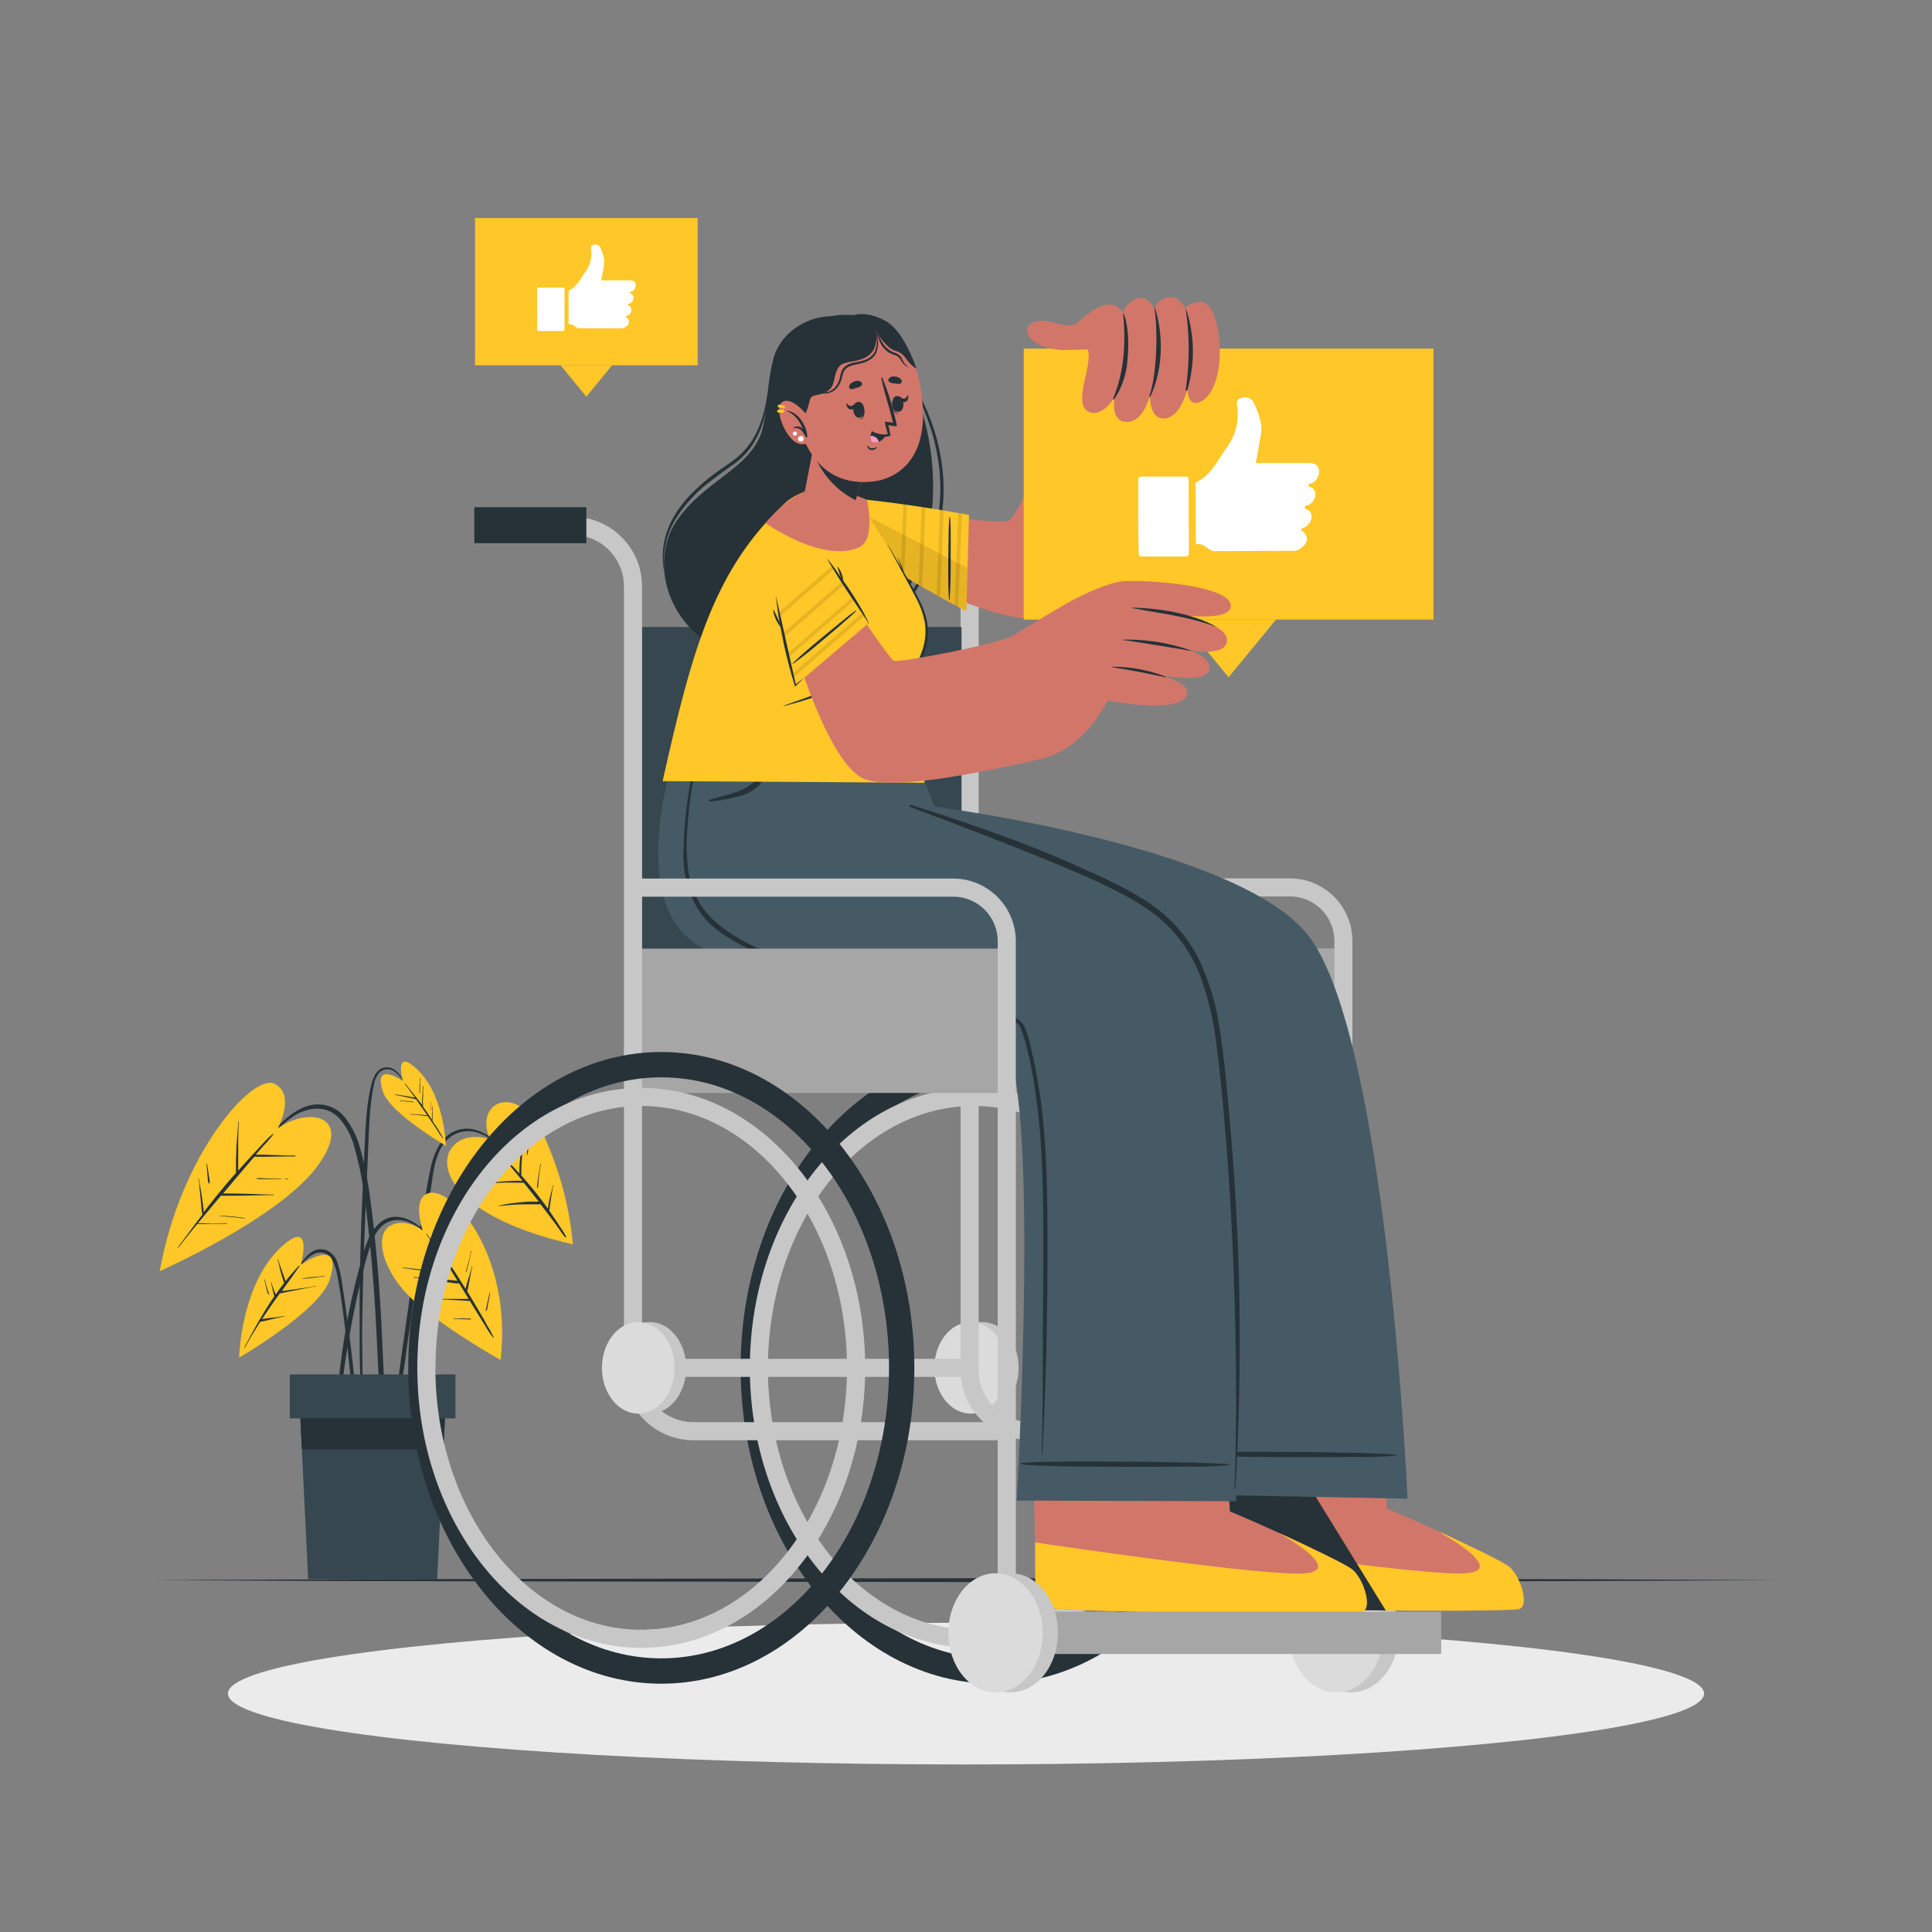 <svg xmlns="http://www.w3.org/2000/svg" viewBox="0 0 500 500"><rect x="0" y="0" width="500" height="500" fill="#808080" stroke="none"/><g id="freepik--Plant--inject-5"><path d="M131.39,298.18c-3.32-3.26-7.62-7.19-12.7-5.79-4.78,1.32-6.6,6.54-7.46,10.88-1.1,5.6-2,11.26-2.85,16.9s-1.74,11.39-2.56,17.1q-.69,4.83-1.37,9.66c-.23,1.61-.45,3.22-.67,4.83s-.49,3.16-.57,4.76c0,.5.77.58.88.09.61-2.68.87-5.48,1.26-8.2l1.2-8.23c.79-5.45,1.62-10.89,2.44-16.34s1.67-10.88,2.54-16.32c.73-4.61,1.08-10.34,5.17-13.38a7.9,7.9,0,0,1,7.65-.72c2.69,1,4.84,2.95,6.94,4.86C131.36,298.34,131.45,298.24,131.39,298.18Z" style="fill:#263238"></path><path d="M126.84,294.85s-6.79-2.44-10.14,2.51.65,17.56,31.57,24.67a87.32,87.32,0,0,0-7.44-27.95C134.21,279.63,122.39,285.1,126.84,294.85Z" style="fill:#FFC727"></path><path d="M146.5,320a25,25,0,0,0-1.56-2.51c-.52-.79-1-1.59-1.57-2.38l-1.21-1.77c0-.14,0-.29.06-.44s.07-.53.11-.8c.07-.58.16-1.16.24-1.74s.18-1.15.29-1.72a9.08,9.08,0,0,1,.41-1.82c0-.09-.13-.14-.14,0a7.3,7.3,0,0,1-.27,1c-.08.26-.14.52-.21.78-.15.59-.29,1.18-.43,1.77s-.22,1.09-.31,1.64c0,.26-.09.53-.12.79-.55-.78-1.12-1.56-1.7-2.33-1.64-2.16-3.38-4.24-5.17-6.27l0-.06a55.81,55.81,0,0,1,.8-9.66c0-.08-.11-.13-.13,0a33.13,33.13,0,0,0-1.16,9.24c-.64-.72-1.29-1.44-2-2.15-1.51-1.61-3-3.21-4.61-4.77-.06-.06-.16,0-.1.1,2.6,2.8,5.08,5.72,7.49,8.7a50.64,50.64,0,0,0-5.65.21c-2.1.15-4.18.42-6.26.71a.07.07,0,1,0,0,.13,59.46,59.46,0,0,1,6.25-.56c2-.08,4,0,6,0,1.3,1.62,2.59,3.24,3.86,4.89h-.29c-.47,0-.94,0-1.42,0-.94,0-1.88.08-2.81.16a44,44,0,0,0-5.71.86.07.07,0,0,0,0,.13c1.9-.21,3.81-.39,5.72-.45.91,0,1.82,0,2.73,0h1.43a1.83,1.83,0,0,0,.78-.08c.83,1.08,1.66,2.16,2.48,3.25.66.86,1.31,1.73,1.94,2.61s1.24,1.88,2,2.72A.07.07,0,0,0,146.5,320Z" style="fill:#263238"></path><path d="M129.8,301.87a20.34,20.34,0,0,0-3.31-.16c-1.1,0-2.21,0-3.31.07a.07.07,0,1,0,0,.14c1.12-.08,2.24-.1,3.36-.08s2.16.12,3.24.09A0,0,0,0,0,129.8,301.87Z" style="fill:#263238"></path><path d="M139.5,304.36c.13-1.05.26-2.11.49-3.15a.07.07,0,1,0-.14,0c-.16,1-.36,2.07-.51,3.11q-.12.78-.21,1.56a7.4,7.4,0,0,0-.13,1.48.09.09,0,0,0,.18,0,8.94,8.94,0,0,0,.16-1.47C139.39,305.37,139.44,304.87,139.5,304.36Z" style="fill:#263238"></path><path d="M137.47,292.66c-.27,1-.54,2.07-.73,3.12-.1.53-.18,1.06-.25,1.6a6.27,6.27,0,0,0-.1,1.56s.07,0,.08,0a8.16,8.16,0,0,0,.24-1.48c.07-.52.15-1,.24-1.54.19-1.08.38-2.15.65-3.21C137.62,292.63,137.49,292.58,137.47,292.66Z" style="fill:#263238"></path><path d="M92.09,360.85c-.17-1.94-.36-3.89-.57-5.83q-.6-5.79-1.39-11.54c-.52-3.82-1-7.66-1.62-11.47a28.91,28.91,0,0,0-1.18-5.21,4.94,4.94,0,0,0-2.89-3.26c-3.64-1.25-6.09,2.52-7.56,5.19a.07.07,0,1,0,.12.06c.88-1.26,3.31-4.81,6.07-4.64,1.86.11,3.35,1.42,4.24,6.05,2.22,11.54,4.22,34.95,4.45,36.48.13.81.7.78.71-.09C92.48,364.67,92.25,362.76,92.09,360.85Z" style="fill:#263238"></path><path d="M77.86,327.29S81,316.07,74,321.68C62.31,331,61.9,351.35,61.9,351.35s20.8-12.08,23.38-20.05C89.14,319.43,77.86,327.29,77.86,327.29Z" style="fill:#FFC727"></path><path d="M81.8,332.8c-1.63.33-3.29.55-4.94.79l-2.34.33-1.59.19c1.55-2.14,3.11-4.26,4.6-6.44.06-.09-.07-.17-.14-.1a46.09,46.09,0,0,0-3.48,4c-.3-.87-.61-1.74-.92-2.61s-.73-2-1-3c0-.09-.15-.05-.13,0,.28,1,.48,2.08.76,3.11s.57,2,.92,2.95c-.76,1-1.49,2-2.2,3-.36-1-.8-2-1.12-3a.07.07,0,1,0-.13,0c.37,1.14.57,2.32.92,3.47-.47.7-1,1.39-1.41,2.1-.84,1.3-1.63,2.62-2.4,3.95a.31.31,0,0,0-.19.31c-1.31,2.28-2.56,4.58-3.79,6.91,0,.08.08.15.12.07,1.23-2.3,2.61-4.54,4-6.74h0a3.42,3.42,0,0,1,.68-.13l.72-.16c.54-.11,1.07-.25,1.6-.39,1.06-.26,2.1-.51,3.17-.69.09,0,.05-.15,0-.13-1.26.24-2.52.38-3.79.53-.6.07-1.2.14-1.8.24h-.08c.74-1.14,1.5-2.26,2.27-3.38s1.53-2.18,2.31-3.26c.72-.1,1.44-.29,2.15-.43l2.42-.47c1.61-.31,3.21-.67,4.83-.94C81.93,332.92,81.89,332.79,81.8,332.8Z" style="fill:#263238"></path><path d="M69.3,333.91c-.1-.3-.19-.6-.28-.89a17.43,17.43,0,0,1-.48-1.89c0-.08-.15,0-.13,0,.13.64.28,1.27.43,1.9a12.12,12.12,0,0,0,.54,1.87.13.13,0,0,0,.24-.07C69.53,334.54,69.4,334.23,69.3,333.91Z" style="fill:#263238"></path><path d="M83.93,330.2c-1,.15-1.91.21-2.86.3s-1.91.21-2.86.36a0,0,0,0,0,0,.08c1-.07,1.91-.14,2.86-.26s1.9-.27,2.86-.34C84,330.34,84,330.19,83.93,330.2Z" style="fill:#263238"></path><path d="M98.9,346.64c-.37-8.27-.9-16.52-1.73-24.75-.41-4.1-.87-8.2-1.45-12.28a89,89,0,0,0-2.37-11.89,23,23,0,0,0-3.95-8.38,9,9,0,0,0-8-3.48c-3.62.44-6.53,2.72-9.05,5.2-2.82,2.78-5.41,5.81-8,8.78-.66.75-1.32,1.51-2,2.27-.06.07,0,.17.1.1,2.56-2.94,5.22-5.8,8-8.53,2.57-2.53,5.22-5.29,8.78-6.33a9.07,9.07,0,0,1,5.11-.12,8,8,0,0,1,3.48,2.21,18.17,18.17,0,0,1,3.93,7.64c2.23,7.6,3,15.57,3.85,23.42s1.4,16,1.81,24,.71,16.1,1.49,24.12c.09,1,.22,2,.35,3,.08.66,1.11.66,1.06,0C99.65,363.24,99.27,355,98.9,346.64Z" style="fill:#263238"></path><path d="M71.9,292s4.72-8.73-.86-11.53-24.25,18-29.7,48.5c0,0,30.15-13.34,40.39-26.63S80.36,286.07,71.9,292Z" style="fill:#FFC727"></path><path d="M76.33,299.06c-3.39,0-6.77-.26-10.16-.23.64-.73,1.27-1.46,1.91-2.18a32.15,32.15,0,0,0,2.65-3.08c0-.07,0-.17-.12-.12A24.94,24.94,0,0,0,68,296l-2.53,2.72c-1.29,1.4-2.56,2.83-3.83,4.25,0-.14,0-.27,0-.41,0-.59,0-1.19,0-1.78l0-3.45c0-2.33,0-4.67.18-7,0-.09-.13-.09-.14,0-.16,2.34-.4,4.66-.52,7,0,1.14-.08,2.29-.09,3.44,0,.6,0,1.19,0,1.78,0,.33,0,.67,0,1l-.6.67c-2.7,3.09-5.28,6.28-7.78,9.54,0-.18,0-.37,0-.54l-.12-1.08c-.09-.78-.2-1.55-.31-2.32s-.23-1.46-.35-2.18-.33-1.64-.4-2.46c0-.1-.15-.08-.13,0a22.66,22.66,0,0,1,.28,2.48L51.9,310c.06.74.13,1.49.21,2.23,0,.36.07.72.11,1.08,0,.18,0,.36.06.54a1,1,0,0,0,.15.42c-.43.56-.87,1.12-1.29,1.69-1.71,2.26-3.39,4.55-5.07,6.83,0,.07,0,.17.1.1,1.59-2.07,3.23-4.11,4.89-6.13,1.24.06,2.5,0,3.74-.06l3.92,0a.07.07,0,0,0,0-.14c-1.31,0-2.61.05-3.92.05s-2.41-.05-3.6,0q2.19-2.66,4.41-5.29c.53-.64,1.08-1.28,1.62-1.92a7.61,7.61,0,0,0,1.51.05h1.78c1.12,0,2.23,0,3.34-.05,2.3,0,4.61-.11,6.91-.11.09,0,.08-.14,0-.14-2.3,0-4.6-.13-6.91-.19l-3.34-.08-1.79,0c-.33,0-.68,0-1,0l3.8-4.51a.11.11,0,0,0,.07-.08c1.24-1.45,2.47-2.91,3.72-4.36l.52-.59c3.51.11,7-.12,10.53-.05A.07.07,0,0,0,76.33,299.06Z" style="fill:#263238"></path><path d="M74.6,305.05h-.82a.06.06,0,1,0,0,.12h.82A.07.07,0,0,0,74.6,305.05Z" style="fill:#263238"></path><path d="M72.77,305.06,69.52,305l-1.63-.05a5.94,5.94,0,0,0-1.52,0c-.05,0,0,.08,0,.1a5.85,5.85,0,0,0,1.51.11l1.63,0h3.26C72.87,305.2,72.86,305.06,72.77,305.06Z" style="fill:#263238"></path><path d="M63.29,315.24a45.06,45.06,0,0,0-6.66-.61s0,.05,0,.05c2.21.21,4.43.33,6.63.69C63.35,315.39,63.38,315.25,63.29,315.24Z" style="fill:#263238"></path><path d="M54.23,305.54c0-.2,0-.39-.07-.59-.06-.43-.12-.87-.19-1.3-.13-.83-.28-1.66-.44-2.48,0-.08-.14-.06-.13,0,.1.85.19,1.71.27,2.56,0,.42.07.84.11,1.26a3.71,3.71,0,0,0,.17,1.2c.06.13.26.07.29,0A1.62,1.62,0,0,0,54.23,305.54Z" style="fill:#263238"></path><path d="M105,280.73c-1.08-2-2.45-4.66-5.14-4.49-2.23.14-3.23,2.41-3.71,4.28-1.46,5.81-1.57,11.93-1.85,17.87-.61,12.57-1.15,25.15-1.23,37.73q0,5.24,0,10.47c0,3.56,0,7.13.25,10.68a.26.26,0,0,0,.52,0c0-3-.08-6.09-.1-9.13s0-5.94.06-8.91q.15-9,.48-18c.22-6,.49-11.95.74-17.92.13-3,.25-6,.39-9s.25-5.78.58-8.66c.19-1.61.43-3.22.76-4.81a6.72,6.72,0,0,1,1.39-3.22,3,3,0,0,1,3.94-.29,8.33,8.33,0,0,1,2.78,3.48C104.92,280.89,105,280.81,105,280.73Z" style="fill:#263238"></path><path d="M104.27,279.78s-2.21-7.83,2.68-3.92c8.15,6.51,8.44,20.67,8.44,20.67s-14.48-8.41-16.29-14C96.42,274.3,104.27,279.78,104.27,279.78Z" style="fill:#FFC727"></path><path d="M112.35,290.73l-.42-.64a3.75,3.75,0,0,0,0-.67c0-.34,0-.67,0-1,0-.66,0-1.32.07-2a.07.07,0,0,0-.14,0c0,.65-.06,1.3-.08,1.95l0,1q0,.19,0,.42c-.57-.88-1.15-1.76-1.76-2.62-.17-.25-.36-.49-.53-.74a14.47,14.47,0,0,1,0-2.55q0-1.37.06-2.73c0-.09-.14-.08-.14,0,0,.94-.08,1.89-.12,2.83a17,17,0,0,0-.06,2c-1.4-1.9-2.88-3.73-4.39-5.56,0-.06-.15,0-.1.09.93,1.18,1.82,2.39,2.69,3.61-1.7-.4-3.44-.63-5.17-.88a.07.07,0,0,0,0,.14c1.83.27,3.63.73,5.44,1.13h0c.69,1,1.38,2,2.06,2.94.28.4.55.81.82,1.21h-.08l-.56-.07-1.2-.12-2.51-.15c-.09,0-.09.14,0,.14.83,0,1.64.08,2.46.17l1.3.16.56.06.17,0c.46.68.93,1.36,1.39,2.05.82,1.21,1.55,2.5,2.43,3.67,0,.07.14,0,.11-.07A39.1,39.1,0,0,0,112.35,290.73Z" style="fill:#263238"></path><path d="M108.74,281.9V281a13.56,13.56,0,0,1,.08-1.91c0-.1-.14-.12-.14,0,0,.63-.07,1.27-.1,1.9,0,.32,0,.63,0,.95v.44a1.35,1.35,0,0,0,0,.45.06.06,0,0,0,.12,0,1.18,1.18,0,0,0,0-.42Z" style="fill:#263238"></path><path d="M107,285.13c-.54-.09-1.09-.12-1.64-.16s-1.19-.1-1.79-.18a.07.07,0,1,0,0,.14c1.14.07,2.28.27,3.42.31C107,285.25,107,285.15,107,285.13Z" style="fill:#263238"></path><path d="M111.5,285.18c0,.06,0,.23,0,.3v.8c0,.19,0,.37,0,.55a1.29,1.29,0,0,0,0,.48,0,0,0,0,0,.06,0,.58.58,0,0,0,0-.23v-.8c0-.18,0-.36,0-.55v-.25c0-.08,0-.24,0-.3S111.4,285.05,111.5,285.18Z" style="fill:#263238"></path><path d="M112.55,320.65c-3-2.29-5.78-5.57-9.88-5.73-3.38-.14-5.75,2.41-7.11,5.24a31,31,0,0,0-1.66,4.68q-.91,3.21-1.72,6.45c-1.06,4.25-2,8.53-2.72,12.85-.41,2.41-.79,4.82-1.1,7.24a64,64,0,0,0-.71,7.42.39.39,0,0,0,.76.09c.41-2,.58-4.12.88-6.17s.62-4.12,1-6.17c.7-4.1,1.5-8.19,2.43-12.25.87-3.83,1.73-7.73,3-11.46.89-2.68,2.31-5.8,5.2-6.76,4.4-1.47,8.39,2.26,11.61,4.67C112.53,320.81,112.63,320.7,112.55,320.65Z" style="fill:#263238"></path><path d="M109.4,318.46s-2.81-8,1.25-9.59c6.09-2.36,22,15.59,18.91,43.09,0,0-12.31-6.78-21.41-14.41s-11.41-17.6-7.41-20.17S109.4,318.46,109.4,318.46Z" style="fill:#FFC727"></path><path d="M127.72,346.07a21.16,21.16,0,0,0-1.48-2.78c-.52-.94-1-1.88-1.59-2.81-1.06-1.8-2.11-3.62-3.2-5.41-.17-.29-.35-.58-.53-.87a3,3,0,0,1,.07-.32l.18-.8c.13-.6.24-1.2.35-1.8.22-1.18.42-2.37.74-3.52,0-.09-.12-.12-.14,0-.25,1.18-.62,2.33-1,3.49-.17.56-.35,1.13-.5,1.7l-.15.59c-1.31-2.15-2.64-4.28-4.08-6.35a2.75,2.75,0,0,0,.14-.88c0-.4.1-.8.14-1.2.11-.91.21-1.81.35-2.71a52,52,0,0,1,1-5.27c0-.09-.11-.11-.14,0-.43,1.73-.91,3.47-1.24,5.22-.16.86-.31,1.73-.43,2.6-.06.43-.1.87-.15,1.3,0,.13,0,.26,0,.4-.44-.63-.88-1.25-1.34-1.86-1.41-1.85-2.87-3.65-4.34-5.45,0-.07-.17,0-.11.08a96,96,0,0,1,6.92,10.11l1.2,1.94-.4-.05c-.51-.06-1-.1-1.55-.14-1-.1-2.07-.19-3.11-.27-2.07-.17-4.15-.3-6.22-.52-.09,0-.12.13,0,.14,2.1.24,4.19.58,6.28.87,1,.15,2,.29,3.08.42a12.21,12.21,0,0,0,2.37.24l2.45,4a5.06,5.06,0,0,0-.55,0h-3c-1.33,0-2.67,0-4,0-.09,0-.08.14,0,.14,1.35,0,2.7.09,4.06.16l1.92.11,1,.07a2,2,0,0,0,.84,0l2.09,3.38c.63,1,1.28,2.07,1.93,3.1a26.75,26.75,0,0,0,2.09,3.14C127.64,346.2,127.75,346.15,127.72,346.07Z" style="fill:#263238"></path><path d="M121.85,323.84a19.21,19.21,0,0,1-.55,2.61c-.23.89-.49,1.78-.77,2.65a.08.08,0,1,0,.16,0c.27-.86.52-1.74.73-2.62s.35-1.78.57-2.67C122,323.78,121.86,323.75,121.85,323.84Z" style="fill:#263238"></path><path d="M112.81,329.21a1.09,1.09,0,0,0-.68-.25L111,328.8c-.72-.1-1.44-.18-2.16-.26-1.5-.18-3-.32-4.5-.51-.09,0-.12.13,0,.14,1.42.17,2.82.38,4.24.57.69.09,1.38.19,2.08.27l1,.11a3.38,3.38,0,0,1,1.14.2C112.81,329.35,112.85,329.26,112.81,329.21Z" style="fill:#263238"></path><path d="M121.83,341.3c-.71-.06-1.42-.08-2.13-.1l-1.08,0-.51,0a3.71,3.71,0,0,1-.67,0c-.1,0-.11.16,0,.14a3.32,3.32,0,0,1,.63,0l.56,0,1.07.07c.71,0,1.42.08,2.13.09C121.91,341.46,121.92,341.31,121.83,341.3Z" style="fill:#263238"></path><path d="M126.17,338.23c.08-.4.16-.81.23-1.21.15-.79.29-1.59.44-2.38a.07.07,0,0,0-.14,0c-.17.77-.35,1.54-.52,2.31-.09.39-.17.77-.25,1.16l-.12.54a1.56,1.56,0,0,0-.06.57c0,.06.11.11.15,0A2.91,2.91,0,0,0,126.17,338.23Z" style="fill:#263238"></path><polygon points="115.31 363.74 114.77 375.11 113.14 408.66 79.75 408.66 78.12 375.11 77.57 363.74 115.31 363.74" style="fill:#37474f"></polygon><polygon points="115.31 363.74 114.77 375.11 78.12 375.11 77.57 363.74 115.31 363.74" style="fill:#263238"></polygon><rect x="75.01" y="355.7" width="42.86" height="11.37" style="fill:#37474f"></rect></g><g id="freepik--Floor--inject-5"><polygon points="39.98 408.94 92.48 408.7 144.99 408.61 250 408.44 355.01 408.61 407.51 408.7 460.02 408.94 407.51 409.19 355.01 409.27 250 409.44 144.99 409.27 92.48 409.19 39.98 408.94" style="fill:#263238"></polygon></g><g id="freepik--Shadow--inject-5"><ellipse cx="250" cy="438.3" rx="191.01" ry="18.34" style="fill:#ebebeb"></ellipse></g><g id="freepik--Character--inject-5"><path d="M191.67,354c0-45.08,29.38-81.74,65.49-81.74s65.5,36.66,65.5,81.74-29.38,81.74-65.5,81.74S191.67,399.07,191.67,354Zm6.56,0c0,41.45,26.44,75.18,58.93,75.18S316.1,395.45,316.1,354s-26.44-75.19-58.94-75.19S198.23,312.54,198.23,354Z" style="fill:#263238"></path><path d="M194.06,354c0-40,26-72.46,57.94-72.46S309.94,314,309.94,354s-26,72.46-57.94,72.46S194.06,394,194.06,354Zm4.68,0c0,37.37,23.89,67.78,53.26,67.78s53.25-30.41,53.25-67.78S281.36,286.22,252,286.22,198.74,316.62,198.74,354Z" style="fill:#c7c7c7"></path><path d="M244.83,354c0,6.54,4.21,11.84,9.4,11.84s9.39-5.3,9.39-11.84-4.2-11.85-9.39-11.85S244.83,347.45,244.83,354Z" style="fill:#c7c7c7"></path><path d="M241.82,354c0,6.54,4.21,11.84,9.4,11.84s9.39-5.3,9.39-11.84-4.2-11.85-9.39-11.85S241.82,347.45,241.82,354Z" style="fill:#dbdbdb"></path><rect x="166.16" y="351.66" width="85.06" height="4.68" style="fill:#c7c7c7"></rect><path d="M337.52,422.57c0,8.51,5.47,15.41,12.22,15.41S362,431.08,362,422.57s-5.47-15.41-12.22-15.41S337.52,414.06,337.52,422.57Z" style="fill:#c7c7c7"></path><ellipse cx="345.82" cy="422.57" rx="12.22" ry="15.41" style="fill:#dbdbdb"></ellipse><rect x="250.9" y="245.43" width="96.77" height="37.36" transform="translate(598.57 528.23) rotate(180)" style="fill:#a6a6a6"></rect><path d="M266.58,372.68h81.09V368H266.58a13.31,13.31,0,0,1-13.3-13.3v-203a18,18,0,0,0-18-18H224.37v4.68H235.3a13.32,13.32,0,0,1,13.3,13.31v203A18,18,0,0,0,266.58,372.68Z" style="fill:#c7c7c7"></path><path d="M345.33,407.16H350V243.51a16.2,16.2,0,0,0-16.19-16.19H250.94V232h82.88a11.52,11.52,0,0,1,11.51,11.51Z" style="fill:#c7c7c7"></path><rect x="209.87" y="131.21" width="29" height="9.31" transform="translate(448.74 271.73) rotate(180)" style="fill:#263238"></rect><rect x="166.16" y="162.27" width="82.68" height="113.26" transform="translate(415 437.8) rotate(180)" style="fill:#37474f"></rect><path d="M221.78,83.34c15.18,7.17,24.67,36.59,17,60.5-8.27,25.84-34.73,30.78-49.94,25.26-16.14-5.86-21-23.7-13.69-34.38,7.09-10.3,18.74-13.36,21.9-22.78,1.51-4.51,1.31-12.84,3.26-19.6C202.5,84.8,212.61,79,221.78,83.34Z" style="fill:#263238"></path><path d="M227.64,87.44a64.66,64.66,0,0,1,13.55,22.14A51.76,51.76,0,0,1,244,122.36a49.67,49.67,0,0,1,.14,6.57,59.33,59.33,0,0,1-.71,6.52c-1.46,8.59-5,17.05-11,23.45a37.11,37.11,0,0,1-10.5,7.78,37.74,37.74,0,0,1-12.49,3.61,38,38,0,0,0,22.47-11.87c5.83-6.38,9.27-14.64,10.64-23.12a60.37,60.37,0,0,0,.74-6.42,49.59,49.59,0,0,0-.09-6.45,54.54,54.54,0,0,0-2.69-12.61A64.87,64.87,0,0,0,235.14,98,66.84,66.84,0,0,0,227.64,87.44Z" style="fill:#263238"></path><path d="M198.77,101a41.45,41.45,0,0,1-1,7.16,23.42,23.42,0,0,1-2.85,6.7,19.45,19.45,0,0,1-5.05,5.3c-2,1.39-3.92,2.76-5.8,4.25a35.87,35.87,0,0,0-9.54,10.48,21.43,21.43,0,0,0-2.5,13.8,20.79,20.79,0,0,1-.34-7.21,18.92,18.92,0,0,1,.81-3.56,21.66,21.66,0,0,1,1.42-3.37c2.26-4.35,5.82-7.85,9.58-10.86,1.9-1.51,3.91-2.87,5.88-4.23a19.85,19.85,0,0,0,4.93-5C197,110.49,198.1,105.69,198.77,101Z" style="fill:#263238"></path><path d="M393.18,416.41c-2.68.9-81.36.39-84.27-1.48-.35-.21-.45-7.32-.43-17.06v-.19c0-6.17-1.76-58.91-1.76-58.91L356,338.5l2.93,51.93s10.61,4.46,19.85,8.89c0,0,0,0,0,0,5.7,2.71,10.65,5.19,11.79,6.1C393.51,407.83,395.86,415.54,393.18,416.41Z" style="fill:#d3766a"></path><path d="M393.18,416.41c-2.68.9-81.36.39-84.27-1.49-.33-.19-.44-6.76-.43-15.91,6,.9,60.52,8.94,70.86,8.15,11-.83-6.56-10.48-6.56-10.48h.3c1.88.86,3.8,1.76,5.66,2.65,0,0,0,0,0,0,5.71,2.72,10.66,5.19,11.8,6.1C393.51,407.83,395.85,415.54,393.18,416.41Z" style="fill:#FFC727"></path><path d="M358.64,416.79c-22.55-.19-48.09-.81-49.73-1.87-.34-.2-.45-7.31-.43-17.06v-.18c0-6.17-1.77-58.9-1.77-58.9l3.87,0Z" style="fill:#263238"></path><path d="M234,187.43l7.76,21.31s79.54,10.16,97.13,33.76c20.18,27.09,25.38,145.36,25.38,145.36l-58.16-1.12S298.92,282.08,293,274s-88.85-16-104.85-28.38-4.08-58.78-4.08-58.78Z" style="fill:#455a64"></path><path d="M306.82,376.1a49,49,0,0,1,5.28-.27l5.22-.09c3.57-.06,7.15,0,10.72,0,7.14,0,14.28.09,21.42.26,2,0,4,.06,6,.15s4,.11,6,.38c.08,0,.12.15,0,.16a96.33,96.33,0,0,1-10.48.37c-3.57,0-7.14.07-10.71.06q-10.71,0-21.43-.16c-2,0-4-.11-6-.17a54.76,54.76,0,0,1-6-.35C306.69,376.42,306.6,376.12,306.82,376.1Z" style="fill:#263238"></path><path d="M191.53,238c12.21,5.29,25.22,8.5,38.27,10.95s26.38,4.15,39.58,6.14c6.63,1,13.38,1.87,19.8,3.86,2.78.86,5.72,1.87,8,3.79s3.3,4.78,3.89,7.67c1.4,6.87,2.39,13.84,3.44,20.76s2,14.11,2.95,21.18c1.85,14.23,3.4,28.5,4.95,42.77.19,1.72.35,3.44.52,5.16,0,.18-.25.25-.28.07-1.82-14.05-3.44-28.11-5.28-42.16s-3.85-28.07-6.21-42c-.52-3.09-.8-6.45-2.07-9.36s-3.74-4.61-6.58-5.79c-6.2-2.56-13-3.53-19.55-4.58-13-2.07-26.09-3.71-39.05-6.1A209.17,209.17,0,0,1,195.94,240c-1.5-.58-3-1.19-4.46-1.82C191.38,238.11,191.43,238,191.53,238Z" style="fill:#263238"></path><path d="M352.58,417.12c-2.68.89-81.36.39-84.27-1.49-.34-.2-.45-7.32-.43-17.06v-.19c0-6.17-1.76-58.9-1.76-58.9l49.24-.27,2.93,51.93s10.61,4.46,19.86,8.89l0,0c5.7,2.72,10.65,5.2,11.79,6.11C352.91,408.54,355.26,416.25,352.58,417.12Z" style="fill:#d3766a"></path><path d="M352.58,417.12c-2.67.9-81.36.38-84.27-1.49-.34-.2-.45-7-.43-16.43,10,1.47,59.8,8.71,69.64,8,10.69-.82-5.74-10-6.53-10.46,2.34,1.07,4.79,2.2,7.16,3.33,0,0,0,0,0,0,5.7,2.71,10.65,5.18,11.78,6.09C352.91,408.54,355.26,416.25,352.58,417.12Z" style="fill:#FFC727"></path><path d="M319.91,388.52l-56.79-.18s6.51-111.5-4.11-119.26c-9.24-6.75-56.27-8.42-79.62-25.3-19-13.7-2.17-57.05-2.17-57.05l51,1s6.87,15.93,8,20.75c0,0,55.36,15.13,70.77,34.66C324.28,265,319.91,388.52,319.91,388.52Z" style="fill:#455a64"></path><path d="M264.44,378.63a47.35,47.35,0,0,1,5.19-.27c1.71-.05,3.43-.06,5.14-.1,3.51-.07,7,0,10.53,0,7,0,14,.07,21.06.23,2,0,3.93.07,5.9.15s3.95.11,5.9.37c.08,0,.12.15,0,.16a93.05,93.05,0,0,1-10.3.38c-3.51,0-7,.08-10.53.08q-10.53,0-21.06-.14c-2,0-3.93-.1-5.9-.16a52.64,52.64,0,0,1-5.9-.35C264.31,379,264.23,378.65,264.44,378.63Z" style="fill:#263238"></path><path d="M236.24,208.45c14.45,4.62,28.69,9.44,42.52,15.66,6.23,2.8,12.59,5.56,18.29,9.37a38.17,38.17,0,0,1,12.68,13.71,59.83,59.83,0,0,1,5.73,18c1.19,6.82,1.78,13.75,2.43,20.64,1.45,15.51,2.44,31.06,2.79,46.64s.12,31.24-.63,46.86c-.09,2-.24,3.93-.34,5.89a.11.11,0,1,1-.21,0c.58-15.38.47-30.82.08-46.2s-1.19-30.79-2.47-46.13c-.61-7.35-1.26-14.71-2.23-22a77.3,77.3,0,0,0-4.28-18.34,36.55,36.55,0,0,0-10.86-15.18c-5.1-4.12-11.06-7-17-9.75-13.6-6.23-45.11-18-46.86-18.65C235,208.62,235.34,208.16,236.24,208.45Z" style="fill:#263238"></path><path d="M180.12,195.92c.51-2,1.08-4,1.74-5.91a.17.17,0,0,1,.33.1,109.81,109.81,0,0,0-4.3,24.52,50.62,50.62,0,0,0,.44,12,21.35,21.35,0,0,0,5.06,10.2c5,5.25,12,8.66,18.83,10.8,7.75,2.46,15.76,4,23.67,5.82,8.21,1.91,34.36,8.76,36.1,9.51a6,6,0,0,1,3.24,2.93,26.61,26.61,0,0,1,1.54,5.18c3.88,15.89,4.24,31,4.31,47.28.08,17.2-.22,34.38-1,51.57-.1,2.08-.19,4.15-.26,6.23,0,.14-.21.13-.21,0,.25-8.62.24-17.26.26-25.89S270,333,270,324.35c0-16.5,0-31.85-3.11-48.11-.4-2.06-2.1-9.91-3.36-11.22s-27.75-8.12-36-10c-7.89-1.83-15.89-3.34-23.67-5.6-6.84-2-14.29-5.32-19.79-10a21.85,21.85,0,0,1-5.49-8.31A27.23,27.23,0,0,1,176.91,220,106.29,106.29,0,0,1,180.12,195.92Z" style="fill:#263238"></path><path d="M183.63,207c3.81-1.25,8.39-1.78,11.45-4.6a10.45,10.45,0,0,0,2.79-4.92,24.48,24.48,0,0,0,.63-3.29,34.88,34.88,0,0,0,.42-3.54c0-.13.21-.12.21,0,0,1.3.26,2.59.24,3.89A17.25,17.25,0,0,1,199,198a11.11,11.11,0,0,1-2.78,5.45,11.32,11.32,0,0,1-5.52,2.74,36.55,36.55,0,0,1-7,1.21C183.43,207.4,183.44,207.07,183.63,207Z" style="fill:#263238"></path><path d="M221.84,140.15c9.94,9,37.91,22.07,48,19.65,7.32-1.75,25.55-29.94,30.17-38.9,4.46-8.65-22.61-18.06-25.38-13.05-4.48,8.09-10.9,25.55-13.54,26.86-1.85.92-14.85-.5-34.85-4C214.06,128.61,215.91,134.75,221.84,140.15Z" style="fill:#d3766a"></path><path d="M307.91,108.5c-1.87,5.75-10.3,16-13.28,17.71s-20.91-12.06-20.92-15.58,7.78-22.39,12.94-25.77S309.85,102.55,307.91,108.5Z" style="fill:#d3766a"></path><path d="M250.77,133.26l-.68,24.92s-15.94-8.31-26.62-15.61-14.29-14.74-1-13.43S250.77,133.26,250.77,133.26Z" style="fill:#FFC727"></path><path d="M233.8,130.52l-.74,18.13.93.55.75-18.55Zm4.75.69-.82,20.17.93.53.82-20.55Zm4.74.76-.9,22.05.92.51.92-22.4Zm4.75.8-1,23.8.92.51,1-24.14Z" style="fill:#030402;opacity:0.1"></path><path d="M245.71,133.9c-.19,1.79-.19,3.6-.22,5.4s-.06,3.52-.07,5.27c0,3.57-.07,7.12.19,10.68a.07.07,0,1,0,.14,0c.29-3.55.28-7.11.29-10.67,0-1.76,0-3.52,0-5.28s0-3.61-.17-5.4A.08.08,0,0,0,245.71,133.9Z" style="fill:#263238"></path><path d="M250.39,147l-.3,11.14s-16-8.3-26.62-15.61c-8.5-5.82-12.52-11.71-7.11-13.22Z" style="opacity:0.1"></path><path d="M239.25,202.57,235.1,176s6.65-9.13,4.19-16.48c-1.25-3.73-13.19-25.92-18.75-31-5.21-4.74-14.07-1.41-17.33,1.64-18.09,16.93-23.87,36.79-31.72,72Z" style="fill:#FFC727"></path><path d="M227.27,176.24a38.06,38.06,0,0,0-9.77,1.41c-3.2.83-6.32,2-9.42,3.11-1.78.65-3.57,1.26-5.35,1.91,0,0,0,.08,0,.07,3.22-.73,6.37-1.81,9.52-2.8s6.3-1.88,9.51-2.64a44.32,44.32,0,0,1,5.5-.87A.1.1,0,0,0,227.27,176.24Z" style="fill:#263238"></path><path d="M233,178a30.23,30.23,0,0,0-10.25.69,0,0,0,0,0,0,.07c1.7-.17,3.39-.33,5.1-.43s3.43-.16,5.14-.23A.05.05,0,0,0,233,178Z" style="fill:#263238"></path><path d="M240.12,162.34a19.47,19.47,0,0,0-2.07-6.79c-1.11-2.28-2.41-4.47-3.67-6.66l-.49-.85c-.08-.3-.2-.61-.31-.9s-.25-.7-.39-1c-.27-.68-.55-1.36-.83-2,0,0-.06,0-.05,0,.23.73.46,1.44.71,2.16.1.29.21.57.32.86L229.8,141s-.08,0-.06,0c1.24,2.35,2.47,4.7,3.73,7s2.45,4.43,3.58,6.69a22.35,22.35,0,0,1,2.33,6.64,15.54,15.54,0,0,1-.69,7,44.27,44.27,0,0,1-3.32,7.32.09.09,0,0,0,.16.1C238.23,171.92,240.56,167.23,240.12,162.34Z" style="fill:#263238"></path><rect x="264.94" y="90.21" width="106.05" height="70.13" style="fill:#FFC727"></rect><polygon points="305.7 160.34 330.23 160.34 317.96 175.28 305.7 160.34" style="fill:#FFC727"></polygon><g id="freepik--xsrjp0--inject-5"><path d="M313,142.17c-1-.61-1.82-1.49-3.13-1.36-.49.05-.39-.36-.39-.64l-.06-14.67c0-.35,0-.65.41-.84,3.73-1.9,5.33-5.61,7.61-8.79a14.59,14.59,0,0,0,2.68-11.1c-.16-1.1.35-1.6,1.34-1.83a2.45,2.45,0,0,1,2.79.87,19.83,19.83,0,0,1,2.16,6.41c.22,1.85-.44,3.66-.67,5.49-.16,1.35-.47,2.68-.72,4,.33.23.71.11,1.06.11l12.4,0c1.74,0,2.59.49,2.84,1.64a3.32,3.32,0,0,1-1.79,3.59c-.31.16-.87,0-.9.5s.54.44.82.64c1.5,1,1.23,3.14-.5,4.37-.41.29-1.22.16-1.24.77s.75.48,1.09.82c1.21,1.19.62,3.42-1.18,4.32a5.15,5.15,0,0,0-.72.29c-.21.14-.41.29,0,.57,1.79,1.27,1.76,3,0,4.36l-.53.39a3.56,3.56,0,0,1-2.18.48l-19.44.07A2.31,2.31,0,0,1,313,142.17Z" style="fill:#fff;fill-rule:evenodd"></path><path d="M294.56,133.6c0-3.1,0-6.21,0-9.32,0-.63.06-.94.83-.93,3.8,0,7.58,0,11.37,0,.75,0,.86.25.86.91q0,9.38.07,18.76c0,.79-.21,1-1,1-3.68,0-7.35,0-11,0-.91,0-1-.3-1-1.1C294.61,139.82,294.57,136.71,294.56,133.6Z" style="fill:#fff;fill-rule:evenodd"></path></g><path d="M200.6,147.13c1.79,12.71,13.09,51.4,23.52,54.63,9.23,2.85,33.06-2.72,43.92-5,3.95-.84-1.84-34.21-5.71-32.27-4.63,2.32-29.76,7.11-31,6.53s-10.46-14.4-21.65-31.1C199.12,124.13,199.48,139.17,200.6,147.13Z" style="fill:#d3766a"></path><path d="M258.57,166.83s10.37-6.6,17.35-10.6c3.9-2.23,10.92-5.46,14.53-5.79,5.4-.49,28.31.91,28.09,6.47-.19,5-19.72,1.34-19.72,1.34s20,2,18.68,8-22.86-1.09-22.86-1.09,20.54,2.5,18.16,8.49c-1.79,4.52-21.64-.82-21.64-.82s17.64,2.27,16,7c-1.82,5.22-20.45,1.44-20.45,1.44-6.21,11.33-13.46,14.69-19.44,15.56C265.88,197,258.57,166.83,258.57,166.83Z" style="fill:#d3766a"></path><path d="M292.88,157.24c14.87.34,22.06,5.06,21.84,5-5.11-2.05-13.47-3.46-15.81-3.82s-3.71-.7-6.05-1.06C292.8,157.32,292.82,157.24,292.88,157.24Z" style="fill:#263238"></path><path d="M290.49,165.54a50.77,50.77,0,0,1,17.71,2.78c.21.09.12.15-.11.11-3-.54-14.64-2.42-17.62-2.82C290.43,165.61,290.44,165.55,290.49,165.54Z" style="fill:#263238"></path><path d="M288,172.56a37.21,37.21,0,0,1,13.64,2.55c.22.07.08.18-.15.13-4.52-.93-8.06-1.7-13.5-2.52C287.85,172.7,287.85,172.55,288,172.56Z" style="fill:#263238"></path><path d="M224.83,161.24l-19,16.14s-4.47-17.41-6.17-30.24,1.42-20.47,9.33-9.7S224.83,161.24,224.83,161.24Z" style="fill:#FFC727"></path><path d="M215.32,146.48l-13.75,12,.21,1.07,14.07-12.24Zm2.67,4L202.67,163.8c.07.36.15.71.23,1.06l15.61-13.58Zm2.63,4.06-16.77,14.58c.07.35.15.7.23,1l17-14.82Zm2.58,4.06-18.12,15.76c.09.37.17.72.25,1l18.36-16C223.55,159.17,223.38,158.89,223.2,158.6Z" style="fill:#030402;opacity:0.1"></path><path d="M221.51,158c-1.49,1-2.87,2.18-4.27,3.3l-4.07,3.35c-2.74,2.28-5.49,4.54-8,7a.08.08,0,0,0,.1.12c2.9-2.07,5.61-4.37,8.34-6.66,1.35-1.13,2.69-2.26,4-3.41s2.76-2.32,4-3.61A.07.07,0,0,0,221.51,158Z" style="fill:#263238"></path><path d="M208.17,175.39c-.73.72-1.49,1.42-2.23,2.12l-.19.18-.08-.26c-.59-1.92-1.15-3.83-1.63-5.77s-1-3.87-1.36-5.83-.82-3.91-1.12-5.89S201,156,200.74,154c.47,1.94.9,3.89,1.34,5.83l1.3,5.83L206,177.34l-.27-.08C206.54,176.63,207.34,176,208.17,175.39Z" style="fill:#263238"></path><path d="M200.12,157.64c.43.82.8,1.62,1.18,2.43a26.56,26.56,0,0,1,1,2.49,8.86,8.86,0,0,1-1.51-2.28,9.44,9.44,0,0,1-.47-1.29A5.55,5.55,0,0,1,200.12,157.64Z" style="fill:#263238"></path><path d="M214,144.51c1.07,1.28,2.07,2.61,3,4s1.92,2.71,2.85,4.1,1.8,2.79,2.65,4.22a49.25,49.25,0,0,1,2.34,4.43l0,0,0,0-.52.41.44-.5v.07q-1.35-2.1-2.76-4.15L219.26,153c-.9-1.39-1.82-2.78-2.69-4.2S214.81,146,214,144.51Z" style="fill:#263238"></path><path d="M216.69,146.56a5.9,5.9,0,0,1,1.16,2,5.16,5.16,0,0,1,.35,2.27c-.16-.35-.28-.71-.42-1.05l-.4-1C217.14,148,216.88,147.31,216.69,146.56Z" style="fill:#263238"></path><path d="M273.18,87.65c4.23-2.41,9.29-8.05,12.84-8.75a4.17,4.17,0,0,1,4.55,2s1.52-3.71,4.84-3.81c1.71,0,3.3,2.64,3.3,2.64s1.35-2.91,4.31-2.82c2.36.08,3.6,2.76,3.6,2.76s2.6-2.2,5-1.35c4.83,1.72,6.32,22-.9,25.63-3.37,1.71-3.46-3.25-3.46-3.25s-1.59,7.16-5.75,7.58-3.9-6-3.9-6-1.59,6.93-5.95,6.93c-4.54,0-3.17-6.42-3.17-6.42s-2.72,4.72-6.05,4c-5.51-1.27.48-12-.9-16.34l-7.25.15Z" style="fill:#d3766a"></path><path d="M279.26,83.56c-4.21,1.93-6.3-1.06-10.72-.39-4.91.75-3.19,6.49,5.48,7.34l7.5-.16Z" style="fill:#d3766a"></path><path d="M306.88,80.05c0-.07.08-.1.1,0a35.16,35.16,0,0,1,.29,20.93c-.07.21-.45.19-.41-.06A72.4,72.4,0,0,0,306.88,80.05Z" style="fill:#263238"></path><path d="M298.75,79.61c0-.08.11-.1.14,0,2.14,6.75,2.25,15.57-1.1,22.86-.11.25-.47.35-.36.06C299.3,97.49,299.78,86.09,298.75,79.61Z" style="fill:#263238"></path><path d="M288.06,103.19c2.94-7.11,3.31-14.45,2.61-22,0-.1.13-.1.16,0,1.36,3.62,1.3,8.51.93,12.3a20.3,20.3,0,0,1-3.45,9.86C288.23,103.41,288,103.34,288.06,103.19Z" style="fill:#263238"></path><path d="M198.14,135.39s14.64,10.42,24.09,6.31c4.62-2,2.13-12.35,2.13-12.35s-8-3.63-14-2.71S198.14,135.39,198.14,135.39Z" style="fill:#d3766a"></path><path d="M207.86,129.67c.18,1.24,5.15,11.62,11.71,11,2.75-.26,1.76-10.91,1.76-10.91l3.45-10.7-12.92-10S207.8,129.15,207.86,129.67Z" style="fill:#d3766a"></path><path d="M224.77,119.06l-3.34,10.39a22.32,22.32,0,0,1-11.09-12.81c.82-4.08,1.52-7.54,1.52-7.54Z" style="fill:#263238"></path><path d="M238.52,102.26c2.43,18.26-8.23,21.77-12.17,22.29-3.58.47-15.81,1.62-20.11-16.29s3.43-24.81,11.55-26.32S236.1,84,238.52,102.26Z" style="fill:#d3766a"></path><path d="M232.68,99.35a10.88,10.88,0,0,1-1.28-.13,2.1,2.1,0,0,1-1.29-.4A.66.66,0,0,1,230,98a1.64,1.64,0,0,1,1.58-.55,2.4,2.4,0,0,1,1.6.7A.71.71,0,0,1,232.68,99.35Z" style="fill:#263238"></path><path d="M220.54,100.73a11.77,11.77,0,0,0,1.23-.39A2.05,2.05,0,0,0,223,99.7a.66.66,0,0,0-.08-.81,1.67,1.67,0,0,0-1.66-.22,2.39,2.39,0,0,0-1.42,1A.7.7,0,0,0,220.54,100.73Z" style="fill:#263238"></path><path d="M223.49,105.18c0-.05-.09.07-.08.12.2,1.26.21,2.73-.88,3.29,0,0,0,.08,0,.07C223.92,108.29,223.88,106.34,223.49,105.18Z" style="fill:#263238"></path><path d="M222.2,104c-2,.09-1.7,4.19.2,4.1S223.92,103.91,222.2,104Z" style="fill:#263238"></path><path d="M221.42,104.28c-.34.26-.66.7-1.09.78s-.9-.31-1.26-.69c0,0-.07,0-.07,0,.05.79.42,1.57,1.28,1.61s1.26-.7,1.39-1.5C221.7,104.38,221.55,104.17,221.42,104.28Z" style="fill:#263238"></path><path d="M230.93,103.93c0-.05.1,0,.11.1.05,1.28.33,2.72,1.51,3.06,0,0,0,.07,0,.07C231.13,107.07,230.78,105.14,230.93,103.93Z" style="fill:#263238"></path><path d="M232,102.52c2-.32,2.51,3.77.62,4.06S230.26,102.78,232,102.52Z" style="fill:#263238"></path><path d="M232.84,102.68c.35.18.72.54,1.1.52s.73-.5,1-1c0,0,.06,0,.07,0,.11.78,0,1.62-.79,1.86s-1.24-.4-1.52-1.16C232.62,102.85,232.7,102.61,232.84,102.68Z" style="fill:#263238"></path><path d="M224.5,115.34c.31.28.63.68,1.09.7a3.41,3.41,0,0,0,1.36-.37,0,0,0,0,1,.06.06,1.72,1.72,0,0,1-1.59.75,1.33,1.33,0,0,1-1-1.08C224.35,115.32,224.45,115.29,224.5,115.34Z" style="fill:#263238"></path><path d="M229.91,110s.45,1.88.53,2.77a4.85,4.85,0,0,1-4.84-1c-.08-.08,0-.19.13-.14a6.48,6.48,0,0,0,4,.74c0-.26-.87-3.19-.73-3.21a8,8,0,0,1,2.08.26c-.82-3.93-2.26-7.71-3-11.64,0-.14.18-.2.23-.08a65.38,65.38,0,0,1,3.78,12.4C232.2,110.59,230.28,110.1,229.91,110Z" style="fill:#263238"></path><path d="M229.21,112.78a4.59,4.59,0,0,1-1.75,1.58,2.13,2.13,0,0,1-1.26.18c-.93-.17-1-1-.91-1.74a5.1,5.1,0,0,1,.32-1.14A6.06,6.06,0,0,0,229.21,112.78Z" style="fill:#263238"></path><path d="M227.46,114.36a2.13,2.13,0,0,1-1.26.18c-.93-.17-1-1-.91-1.74A2.14,2.14,0,0,1,227.46,114.36Z" style="fill:#ff9abb"></path><path d="M226.65,85.46a8.16,8.16,0,0,1-.39,4.76c-2.11,4-7,2.79-8.77,4.35s-1.2,4.65-2.69,6.12c-2.06,2-4.74,1.13-5.11,2.54s-1.48,5.9-3.31,6.41-9.1-29.85,14.54-28.08c0,0,3.29-1.22,8.24,1.49s8,12.34,8,12.34a5.74,5.74,0,0,1-1.31-1c-1.11-1-1.52-2-2.34-2.67-1.27-1.07-2-.71-3.34-1.75A15.68,15.68,0,0,1,226.65,85.46Z" style="fill:#263238"></path><path d="M226.34,84.14a16.12,16.12,0,0,1,.56,3.64,6.57,6.57,0,0,1-.63,3.5,4.87,4.87,0,0,1-2.78,2c-1.14.38-2.39.45-3.62.89a3.82,3.82,0,0,0-1.63,1.14,4.89,4.89,0,0,0-.75,1.79,6.54,6.54,0,0,1-1.43,3.23,4.12,4.12,0,0,1-3.22,1.23c-1.19,0-2.5-.42-3.68.06,1.22-.39,2.42.08,3.66.22a4.45,4.45,0,0,0,3.55-1.18A6.57,6.57,0,0,0,218,97.26a4.49,4.49,0,0,1,.69-1.59,3.17,3.17,0,0,1,1.39-.93c1.1-.42,2.36-.52,3.57-.93a6.48,6.48,0,0,0,1.72-.87,3.84,3.84,0,0,0,1.3-1.44,6.92,6.92,0,0,0,.52-3.74A16.58,16.58,0,0,0,226.34,84.14Z" style="fill:#263238"></path><path d="M226.75,85.23a13,13,0,0,0,1,3.31,6.14,6.14,0,0,0,2.29,2.69,9.18,9.18,0,0,0,1.61.69,2.83,2.83,0,0,1,1.25.9,8.09,8.09,0,0,0,1,1.43,4,4,0,0,0,1.47.93,4.34,4.34,0,0,1-1.25-1.12,8.35,8.35,0,0,1-.82-1.48,3,3,0,0,0-1.41-1.17,8.61,8.61,0,0,1-1.53-.68,6.48,6.48,0,0,1-2.17-2.41A26.47,26.47,0,0,1,226.75,85.23Z" style="fill:#263238"></path><path d="M209.36,108s-4.28-5.56-6.82-4,.86,9.74,4,10.74a3.11,3.11,0,0,0,4.09-1.86Z" style="fill:#d3766a"></path><path d="M203.57,106.32a0,0,0,0,0,0,.08c2.19.78,3.41,2.71,4.29,4.74a1.72,1.72,0,0,0-2.59-.35c-.06,0,0,.13.06.11a1.93,1.93,0,0,1,2.14.57,9.7,9.7,0,0,1,1.09,1.66c.1.19.45.07.36-.15a.17.17,0,0,0,0,0C208.82,110.19,206.52,106.46,203.57,106.32Z" style="fill:#263238"></path><path d="M208,113.62a.73.73,0,1,1-1.46-.13.73.73,0,0,1,1.46.13Z" style="fill:#fff"></path><path d="M206.26,112.26a.54.54,0,0,1-.58.48.53.53,0,0,1-.48-.57.54.54,0,0,1,.58-.48A.53.53,0,0,1,206.26,112.26Z" style="fill:#fff"></path><path d="M202.69,105.67l-1.08-.19a.4.4,0,0,1-.32-.45h0a.4.4,0,0,1,.45-.32l1.08.2a.38.38,0,0,1,.31.45h0A.37.37,0,0,1,202.69,105.67Z" style="fill:#FFC727"></path><path d="M202.62,106.8l-1.09,0a.39.39,0,0,1-.4-.37h0a.39.39,0,0,1,.37-.41l1.1,0a.4.4,0,0,1,.4.38h0A.4.4,0,0,1,202.62,106.8Z" style="fill:#FFC727"></path><rect x="269.48" y="417.1" width="103.5" height="10.95" style="fill:#a6a6a6"></rect><rect x="163.63" y="245.49" width="96.92" height="37.36" transform="translate(424.17 528.35) rotate(180)" style="fill:#a6a6a6"></rect><path d="M179.46,372.73h81.09v-4.68H179.46a13.31,13.31,0,0,1-13.3-13.3v-203a18,18,0,0,0-18-18H137.25v4.68h10.92a13.31,13.31,0,0,1,13.3,13.3v203A18,18,0,0,0,179.46,372.73Z" style="fill:#c7c7c7"></path><path d="M258.2,421.15h4.69V243.57a16.22,16.22,0,0,0-16.19-16.2H163.82v4.69H246.7a11.52,11.52,0,0,1,11.5,11.51Z" style="fill:#c7c7c7"></path><rect x="122.74" y="131.27" width="29" height="9.31" transform="translate(274.49 271.85) rotate(180)" style="fill:#263238"></rect><path d="M105.65,354c0-45.08,29.38-81.74,65.49-81.74s65.49,36.66,65.49,81.74-29.38,81.74-65.49,81.74S105.65,399.07,105.65,354Zm6.55,0c0,41.45,26.44,75.18,58.94,75.18s58.94-33.73,58.94-75.18-26.44-75.19-58.94-75.19S112.2,312.54,112.2,354Z" style="fill:#263238"></path><path d="M108,354c0-40,26-72.46,57.94-72.46S223.91,314,223.91,354s-26,72.46-57.94,72.46S108,394,108,354Zm4.68,0c0,37.37,23.89,67.78,53.26,67.78s53.26-30.41,53.26-67.78S195.34,286.22,166,286.22,112.71,316.62,112.71,354Z" style="fill:#c7c7c7"></path><path d="M158.79,354c0,6.54,4.21,11.84,9.4,11.84s9.39-5.3,9.39-11.84-4.2-11.85-9.39-11.85S158.79,347.45,158.79,354Z" style="fill:#c7c7c7"></path><path d="M155.78,354c0,6.54,4.21,11.84,9.4,11.84s9.39-5.3,9.39-11.84-4.2-11.85-9.39-11.85S155.78,347.45,155.78,354Z" style="fill:#dbdbdb"></path><ellipse cx="261.57" cy="422.57" rx="12.22" ry="15.41" style="fill:#c7c7c7"></ellipse><ellipse cx="257.65" cy="422.57" rx="12.22" ry="15.41" style="fill:#dbdbdb"></ellipse></g><g id="freepik--speech-bubble--inject-5"><rect x="122.93" y="56.43" width="57.63" height="38.11" style="fill:#FFC727"></rect><polygon points="145.08 94.54 158.41 94.54 151.75 102.66 145.08 94.54" style="fill:#FFC727"></polygon><g id="freepik--xsrjp0--inject-5"><path d="M149.06,84.66c-.53-.32-1-.8-1.7-.74-.27,0-.21-.19-.21-.34l0-8c0-.2,0-.35.22-.46,2-1,2.9-3.05,4.13-4.77a8,8,0,0,0,1.46-6c-.09-.6.19-.87.73-1a1.34,1.34,0,0,1,1.52.47,10.84,10.84,0,0,1,1.17,3.48,12.67,12.67,0,0,1-.36,3c-.09.73-.26,1.45-.4,2.19.18.13.39.06.58.06l6.73,0c.95,0,1.41.27,1.55.9a1.81,1.81,0,0,1-1,2c-.17.08-.47,0-.49.27s.29.24.44.35c.82.55.67,1.7-.27,2.37-.22.16-.66.09-.67.42s.41.26.59.45a1.52,1.52,0,0,1-.64,2.35,2.26,2.26,0,0,0-.39.15c-.12.07-.22.16,0,.31a1.32,1.32,0,0,1,0,2.37l-.29.21a1.87,1.87,0,0,1-1.18.26l-10.56,0A1.25,1.25,0,0,1,149.06,84.66Z" style="fill:#fff;fill-rule:evenodd"></path><path d="M139,80c0-1.69,0-3.38,0-5.06,0-.35,0-.52.45-.51,2.06,0,4.12,0,6.18,0,.4,0,.47.13.46.49q0,5.1,0,10.19c0,.44-.11.56-.55.55-2,0-4,0-6,0-.5,0-.57-.17-.56-.6C139.06,83.39,139,81.7,139,80Z" style="fill:#fff;fill-rule:evenodd"></path></g></g></svg>